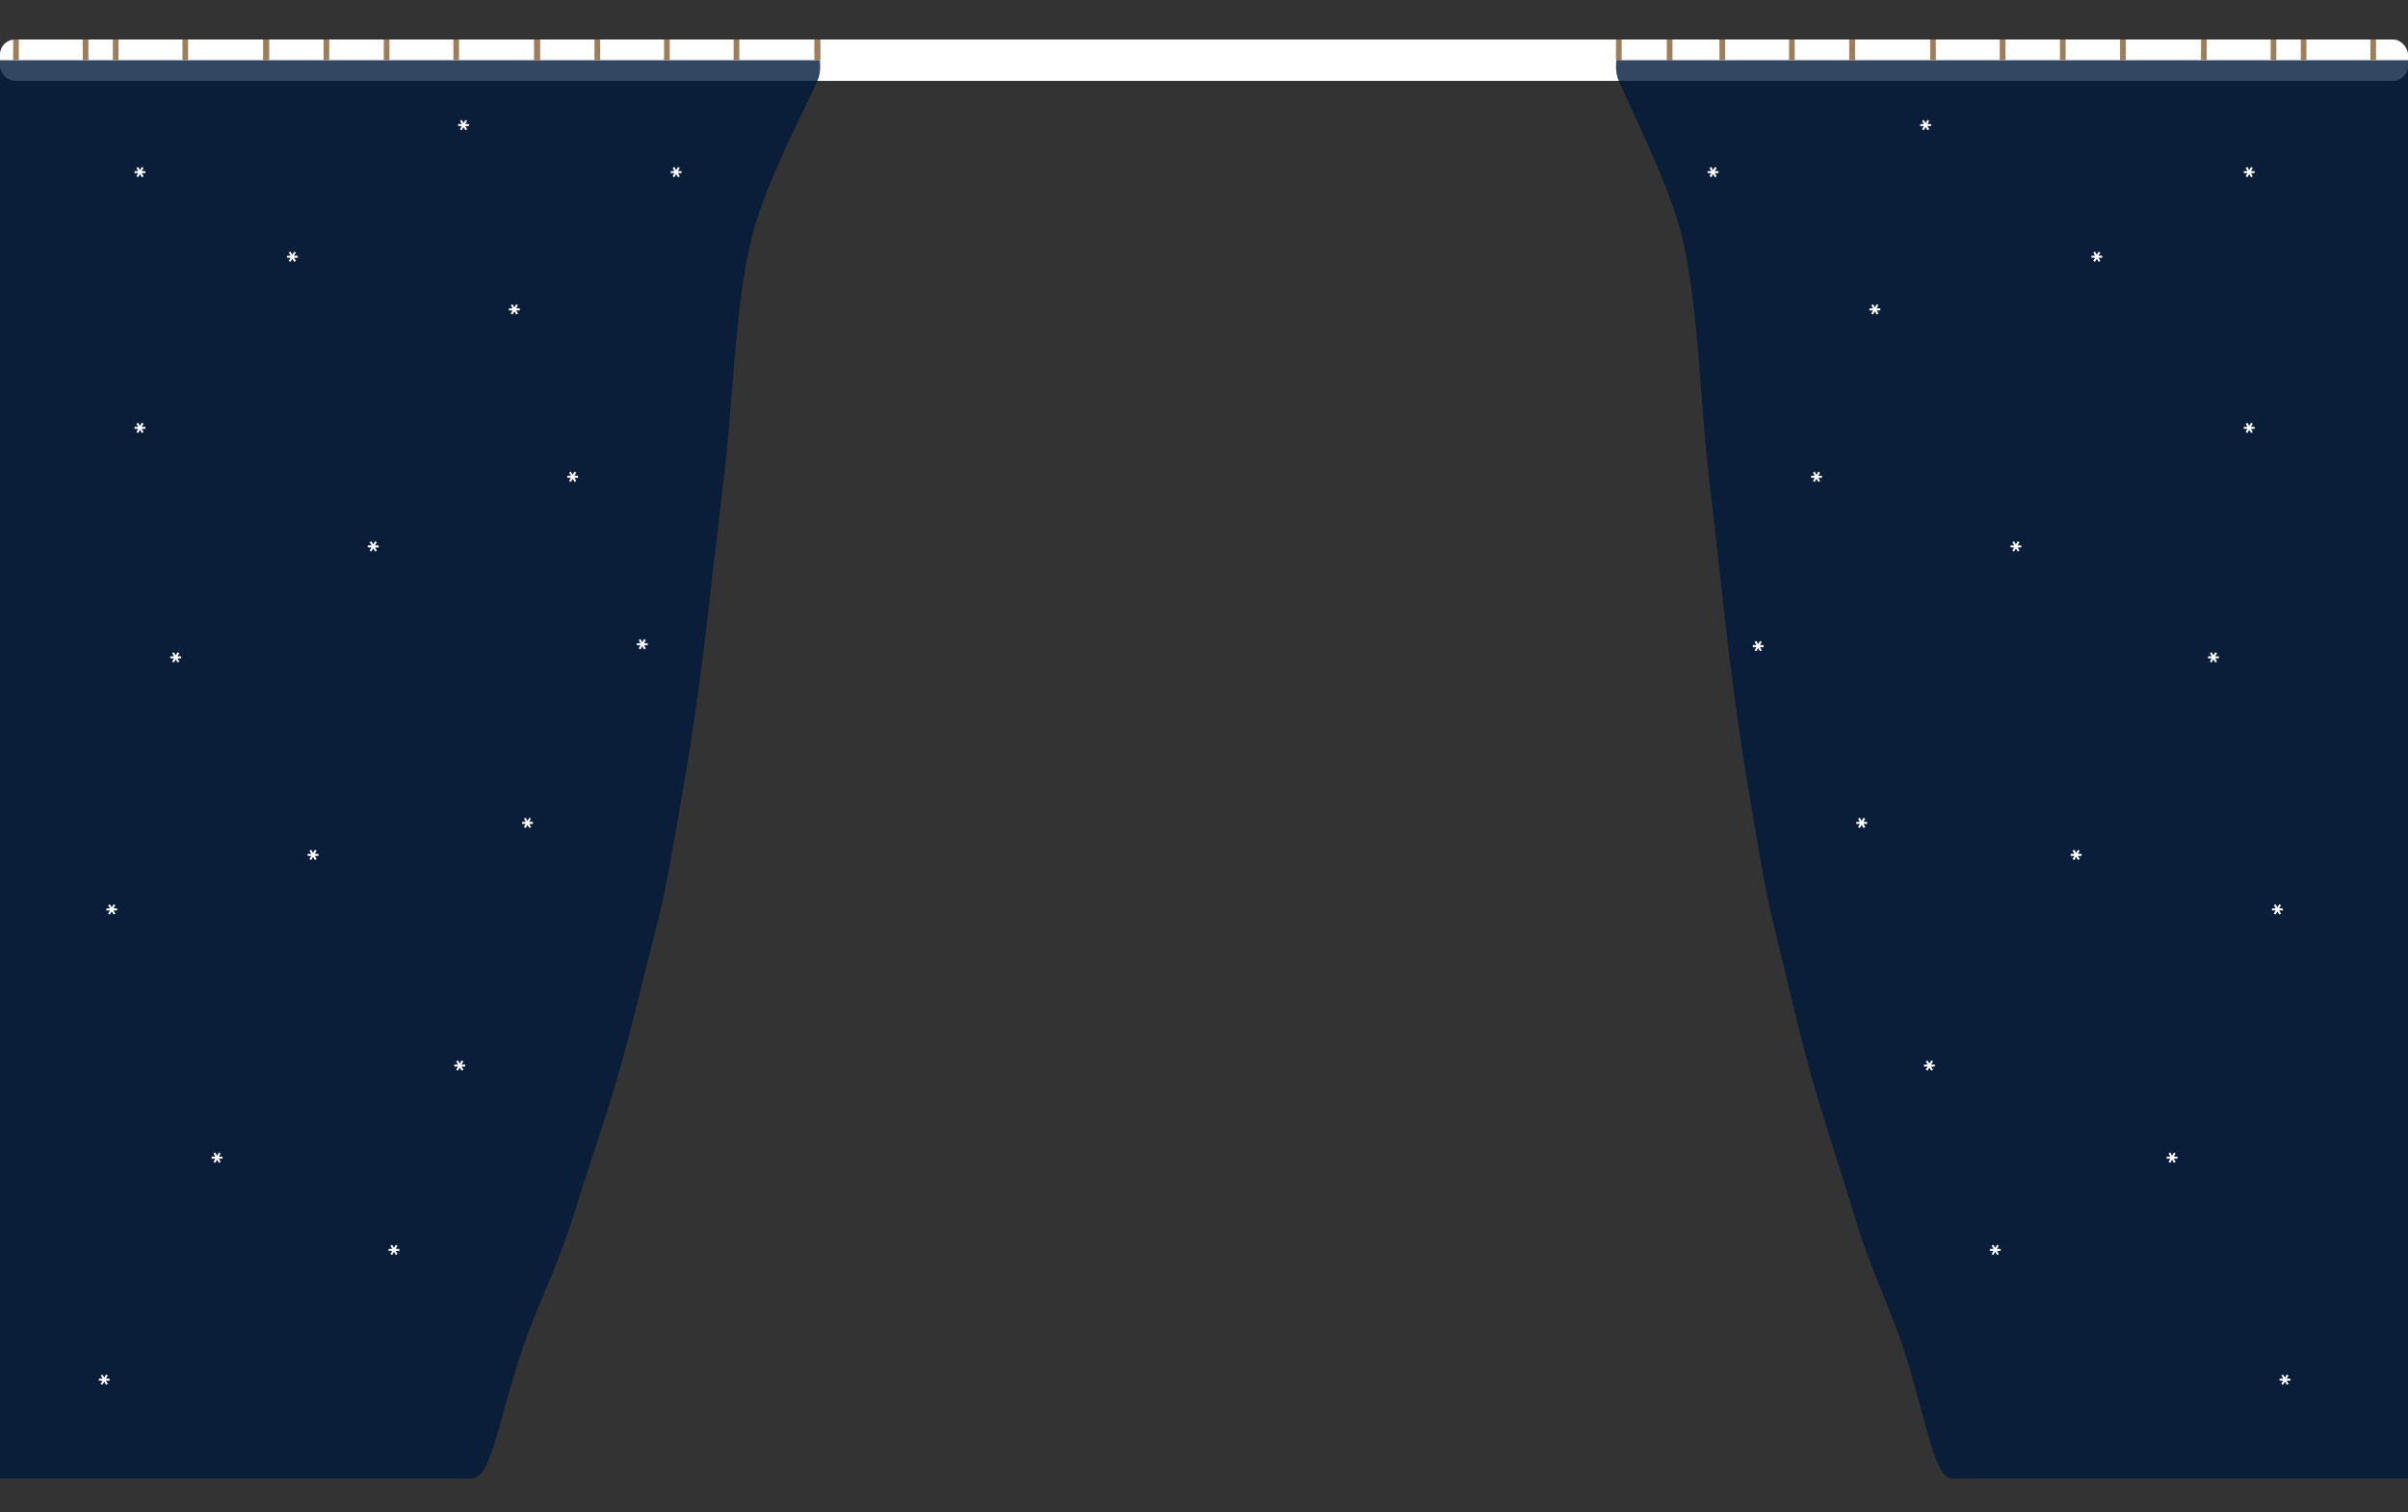 <svg width="1280" height="804" viewBox="0 0 1280 804" fill="none" xmlns="http://www.w3.org/2000/svg">
<rect x="0" y="0" width="1280" height="804" fill="#333333" stroke="none"/>
<rect y="21" width="1280" height="22" rx="8" fill="white"/>
<path d="M384.364 257.956C389.948 212.57 390.431 162.791 399.72 125.701C406.592 98.265 427.059 59.569 434.62 42.737C436.69 38.129 435.818 32 435.818 32H0V786H250.91C260.586 786 264.774 757.206 275.477 724.021C286.546 689.698 294.09 681.074 306.654 640.568C318.82 601.346 326.198 584.445 338.296 535.155C353.04 475.089 350.393 491.833 361.098 431.205C373.589 360.46 375.482 330.147 384.364 257.956Z" fill="#001A3D" fill-opacity="0.8"/>
<rect x="433" y="21" width="3" height="11" fill="#9E7D5A"/>
<rect x="390" y="21" width="3" height="11" fill="#9E7D5A"/>
<rect x="433" y="21" width="3" height="11" fill="#9E7D5A"/>
<rect x="859" y="21" width="3" height="11" fill="#9E7D5A"/>
<rect x="886" y="21" width="3" height="11" fill="#9E7D5A"/>
<rect x="353" y="21" width="3" height="11" fill="#9E7D5A"/>
<rect x="316" y="21" width="3" height="11" fill="#9E7D5A"/>
<rect x="284" y="21" width="3" height="11" fill="#9E7D5A"/>
<rect x="241" y="21" width="3" height="11" fill="#9E7D5A"/>
<rect x="284" y="21" width="3" height="11" fill="#9E7D5A"/>
<rect x="204" y="21" width="3" height="11" fill="#9E7D5A"/>
<rect x="172" y="21" width="3" height="11" fill="#9E7D5A"/>
<rect x="140" y="21" width="3" height="11" fill="#9E7D5A"/>
<rect x="97" y="21" width="3" height="11" fill="#9E7D5A"/>
<rect x="140" y="21" width="3" height="11" fill="#9E7D5A"/>
<rect x="60" y="21" width="3" height="11" fill="#9E7D5A"/>
<rect x="44" y="21" width="3" height="11" fill="#9E7D5A"/>
<rect x="7" y="21" width="3" height="11" fill="#9E7D5A"/>
<path d="M154.47 137.02H152.52V135.954H154.483L153.508 134.277L154.431 133.744L155.406 135.434L156.381 133.744L157.304 134.277L156.329 135.954H158.292V137.02H156.342L157.317 138.697L156.394 139.23L155.406 137.54L154.418 139.23L153.495 138.697L154.47 137.02Z" fill="white"/>
<path d="M245.47 67.02H243.52V65.954H245.483L244.508 64.277L245.431 63.744L246.406 65.434L247.381 63.744L248.304 64.277L247.329 65.954H249.292V67.02H247.342L248.317 68.697L247.394 69.23L246.406 67.54L245.418 69.23L244.495 68.697L245.47 67.02Z" fill="white"/>
<path d="M92.47 350.02H90.52V348.954H92.483L91.508 347.277L92.431 346.744L93.406 348.434L94.381 346.744L95.304 347.277L94.329 348.954H96.292V350.02H94.342L95.317 351.697L94.394 352.23L93.406 350.54L92.418 352.23L91.495 351.697L92.47 350.02Z" fill="white"/>
<path d="M358.47 92.02H356.52V90.954H358.483L357.508 89.277L358.431 88.744L359.406 90.434L360.381 88.744L361.304 89.277L360.329 90.954H362.292V92.02H360.342L361.317 93.697L360.394 94.23L359.406 92.54L358.418 94.23L357.495 93.697L358.47 92.02Z" fill="white"/>
<path d="M279.47 438.02H277.52V436.954H279.483L278.508 435.277L279.431 434.744L280.406 436.434L281.381 434.744L282.304 435.277L281.329 436.954H283.292V438.02H281.342L282.317 439.697L281.394 440.23L280.406 438.54L279.418 440.23L278.495 439.697L279.47 438.02Z" fill="white"/>
<path d="M303.47 254.02H301.52V252.954H303.483L302.508 251.277L303.431 250.744L304.406 252.434L305.381 250.744L306.304 251.277L305.329 252.954H307.292V254.02H305.342L306.317 255.697L305.394 256.23L304.406 254.54L303.418 256.23L302.495 255.697L303.47 254.02Z" fill="white"/>
<path d="M114.47 616.02H112.52V614.954H114.483L113.508 613.277L114.431 612.744L115.406 614.434L116.381 612.744L117.304 613.277L116.329 614.954H118.292V616.02H116.342L117.317 617.697L116.394 618.23L115.406 616.54L114.418 618.23L113.495 617.697L114.47 616.02Z" fill="white"/>
<path d="M73.47 92.02H71.52V90.954H73.483L72.508 89.277L73.431 88.744L74.406 90.434L75.381 88.744L76.304 89.277L75.329 90.954H77.292V92.02H75.342L76.317 93.697L75.394 94.23L74.406 92.54L73.418 94.23L72.495 93.697L73.47 92.02Z" fill="white"/>
<path d="M197.47 291.02H195.52V289.954H197.483L196.508 288.277L197.431 287.744L198.406 289.434L199.381 287.744L200.304 288.277L199.329 289.954H201.292V291.02H199.342L200.317 292.697L199.394 293.23L198.406 291.54L197.418 293.23L196.495 292.697L197.47 291.02Z" fill="white"/>
<path d="M73.47 228.02H71.52V226.954H73.483L72.508 225.277L73.431 224.744L74.406 226.434L75.381 224.744L76.304 225.277L75.329 226.954H77.292V228.02H75.342L76.317 229.697L75.394 230.23L74.406 228.54L73.418 230.23L72.495 229.697L73.47 228.02Z" fill="white"/>
<path d="M272.47 165.02H270.52V163.954H272.483L271.508 162.277L272.431 161.744L273.406 163.434L274.381 161.744L275.304 162.277L274.329 163.954H276.292V165.02H274.342L275.317 166.697L274.394 167.23L273.406 165.54L272.418 167.23L271.495 166.697L272.47 165.02Z" fill="white"/>
<path d="M165.47 455.02H163.52V453.954H165.483L164.508 452.277L165.431 451.744L166.406 453.434L167.381 451.744L168.304 452.277L167.329 453.954H169.292V455.02H167.342L168.317 456.697L167.394 457.23L166.406 455.54L165.418 457.23L164.495 456.697L165.47 455.02Z" fill="white"/>
<path d="M340.47 343.02H338.52V341.954H340.483L339.508 340.277L340.431 339.744L341.406 341.434L342.381 339.744L343.304 340.277L342.329 341.954H344.292V343.02H342.342L343.317 344.697L342.394 345.23L341.406 343.54L340.418 345.23L339.495 344.697L340.47 343.02Z" fill="white"/>
<path d="M58.47 484.02H56.52V482.954H58.483L57.508 481.277L58.431 480.744L59.406 482.434L60.381 480.744L61.304 481.277L60.329 482.954H62.292V484.02H60.342L61.317 485.697L60.394 486.23L59.406 484.54L58.418 486.23L57.495 485.697L58.47 484.02Z" fill="white"/>
<path d="M243.47 567.02H241.52V565.954H243.483L242.508 564.277L243.431 563.744L244.406 565.434L245.381 563.744L246.304 564.277L245.329 565.954H247.292V567.02H245.342L246.317 568.697L245.394 569.23L244.406 567.54L243.418 569.23L242.495 568.697L243.47 567.02Z" fill="white"/>
<path d="M54.47 734.02H52.52V732.954H54.483L53.508 731.277L54.431 730.744L55.406 732.434L56.381 730.744L57.304 731.277L56.329 732.954H58.292V734.02H56.342L57.317 735.697L56.394 736.23L55.406 734.54L54.418 736.23L53.495 735.697L54.47 734.02Z" fill="white"/>
<path d="M208.47 665.02H206.52V663.954H208.483L207.508 662.277L208.431 661.744L209.406 663.434L210.381 661.744L211.304 662.277L210.329 663.954H212.292V665.02H210.342L211.317 666.697L210.394 667.23L209.406 665.54L208.418 667.23L207.495 666.697L208.47 665.02Z" fill="white"/>
<path d="M908.859 257.956C903.467 212.57 903.002 162.791 894.032 125.701C887.397 98.265 867.634 59.569 860.332 42.737C858.334 38.129 859.176 32 859.176 32H1280V786H1037.72C1028.38 786 1024.34 757.206 1014 724.021C1003.31 689.698 996.028 681.074 983.896 640.568C972.149 601.346 965.025 584.445 953.342 535.155C939.106 475.089 941.662 491.833 931.326 431.205C919.264 360.46 917.436 330.147 908.859 257.956Z" fill="#001A3D" fill-opacity="0.8"/>
<rect width="3" height="11" transform="matrix(-1 0 0 1 917 21)" fill="#9E7D5A"/>
<rect width="3" height="11" transform="matrix(-1 0 0 1 954 21)" fill="#9E7D5A"/>
<rect width="3" height="11" transform="matrix(-1 0 0 1 986 21)" fill="#9E7D5A"/>
<rect width="3" height="11" transform="matrix(-1 0 0 1 1029 21)" fill="#9E7D5A"/>
<rect width="3" height="11" transform="matrix(-1 0 0 1 986 21)" fill="#9E7D5A"/>
<rect width="3" height="11" transform="matrix(-1 0 0 1 1066 21)" fill="#9E7D5A"/>
<rect width="3" height="11" transform="matrix(-1 0 0 1 1098 21)" fill="#9E7D5A"/>
<rect width="3" height="11" transform="matrix(-1 0 0 1 1130 21)" fill="#9E7D5A"/>
<rect width="3" height="11" transform="matrix(-1 0 0 1 1173 21)" fill="#9E7D5A"/>
<rect width="3" height="11" transform="matrix(-1 0 0 1 1130 21)" fill="#9E7D5A"/>
<rect width="3" height="11" transform="matrix(-1 0 0 1 1210 21)" fill="#9E7D5A"/>
<rect width="3" height="11" transform="matrix(-1 0 0 1 1226 21)" fill="#9E7D5A"/>
<rect width="3" height="11" transform="matrix(-1 0 0 1 1263 21)" fill="#9E7D5A"/>
<path d="M1115.53 137.02H1117.48V135.954H1115.52L1116.49 134.277L1115.57 133.744L1114.59 135.434L1113.62 133.744L1112.7 134.277L1113.67 135.954H1111.71V137.02H1113.66L1112.68 138.697L1113.61 139.23L1114.59 137.54L1115.58 139.23L1116.5 138.697L1115.53 137.02Z" fill="white"/>
<path d="M1024.53 67.02H1026.48V65.954H1024.52L1025.49 64.277L1024.57 63.744L1023.59 65.434L1022.62 63.744L1021.7 64.277L1022.67 65.954H1020.71V67.02H1022.66L1021.68 68.697L1022.61 69.23L1023.59 67.54L1024.58 69.23L1025.5 68.697L1024.53 67.02Z" fill="white"/>
<path d="M1177.53 350.02H1179.48V348.954H1177.52L1178.49 347.277L1177.57 346.744L1176.59 348.434L1175.62 346.744L1174.7 347.277L1175.67 348.954H1173.71V350.02H1175.66L1174.68 351.697L1175.61 352.23L1176.59 350.54L1177.58 352.23L1178.5 351.697L1177.53 350.02Z" fill="white"/>
<path d="M911.53 92.02H913.48V90.954H911.517L912.492 89.277L911.569 88.744L910.594 90.434L909.619 88.744L908.696 89.277L909.671 90.954H907.708V92.02H909.658L908.683 93.697L909.606 94.23L910.594 92.54L911.582 94.23L912.505 93.697L911.53 92.02Z" fill="white"/>
<path d="M990.53 438.02H992.48V436.954H990.517L991.492 435.277L990.569 434.744L989.594 436.434L988.619 434.744L987.696 435.277L988.671 436.954H986.708V438.02H988.658L987.683 439.697L988.606 440.23L989.594 438.54L990.582 440.23L991.505 439.697L990.53 438.02Z" fill="white"/>
<path d="M966.53 254.02H968.48V252.954H966.517L967.492 251.277L966.569 250.744L965.594 252.434L964.619 250.744L963.696 251.277L964.671 252.954H962.708V254.02H964.658L963.683 255.697L964.606 256.23L965.594 254.54L966.582 256.23L967.505 255.697L966.53 254.02Z" fill="white"/>
<path d="M1155.53 616.02H1157.48V614.954H1155.52L1156.49 613.277L1155.57 612.744L1154.59 614.434L1153.62 612.744L1152.7 613.277L1153.67 614.954H1151.71V616.02H1153.66L1152.68 617.697L1153.61 618.23L1154.59 616.54L1155.58 618.23L1156.5 617.697L1155.53 616.02Z" fill="white"/>
<path d="M1196.53 92.02H1198.48V90.954H1196.52L1197.49 89.277L1196.57 88.744L1195.59 90.434L1194.62 88.744L1193.7 89.277L1194.67 90.954H1192.71V92.02H1194.66L1193.68 93.697L1194.61 94.23L1195.59 92.54L1196.58 94.23L1197.5 93.697L1196.53 92.02Z" fill="white"/>
<path d="M1072.53 291.02H1074.48V289.954H1072.52L1073.49 288.277L1072.57 287.744L1071.59 289.434L1070.62 287.744L1069.7 288.277L1070.67 289.954H1068.71V291.02H1070.66L1069.68 292.697L1070.61 293.23L1071.59 291.54L1072.58 293.23L1073.5 292.697L1072.53 291.02Z" fill="white"/>
<path d="M1196.53 228.02H1198.48V226.954H1196.52L1197.49 225.277L1196.57 224.744L1195.59 226.434L1194.62 224.744L1193.7 225.277L1194.67 226.954H1192.71V228.02H1194.66L1193.68 229.697L1194.61 230.23L1195.59 228.54L1196.58 230.23L1197.5 229.697L1196.53 228.02Z" fill="white"/>
<path d="M997.53 165.02H999.48V163.954H997.517L998.492 162.277L997.569 161.744L996.594 163.434L995.619 161.744L994.696 162.277L995.671 163.954H993.708V165.02H995.658L994.683 166.697L995.606 167.23L996.594 165.54L997.582 167.23L998.505 166.697L997.53 165.02Z" fill="white"/>
<path d="M1104.53 455.02H1106.48V453.954H1104.52L1105.49 452.277L1104.57 451.744L1103.59 453.434L1102.62 451.744L1101.7 452.277L1102.67 453.954H1100.71V455.02H1102.66L1101.68 456.697L1102.61 457.23L1103.59 455.54L1104.58 457.23L1105.5 456.697L1104.53 455.02Z" fill="white"/>
<path d="M935.53 344.02H937.48V342.954H935.517L936.492 341.277L935.569 340.744L934.594 342.434L933.619 340.744L932.696 341.277L933.671 342.954H931.708V344.02H933.658L932.683 345.697L933.606 346.23L934.594 344.54L935.582 346.23L936.505 345.697L935.53 344.02Z" fill="white"/>
<path d="M1211.53 484.02H1213.48V482.954H1211.52L1212.49 481.277L1211.57 480.744L1210.59 482.434L1209.62 480.744L1208.7 481.277L1209.67 482.954H1207.71V484.02H1209.66L1208.68 485.697L1209.61 486.23L1210.59 484.54L1211.58 486.23L1212.5 485.697L1211.53 484.02Z" fill="white"/>
<path d="M1026.53 567.02H1028.48V565.954H1026.52L1027.49 564.277L1026.57 563.744L1025.59 565.434L1024.62 563.744L1023.7 564.277L1024.67 565.954H1022.71V567.02H1024.66L1023.68 568.697L1024.61 569.23L1025.59 567.54L1026.58 569.23L1027.5 568.697L1026.53 567.02Z" fill="white"/>
<path d="M1215.53 734.02H1217.48V732.954H1215.52L1216.49 731.277L1215.57 730.744L1214.59 732.434L1213.62 730.744L1212.7 731.277L1213.67 732.954H1211.71V734.02H1213.66L1212.68 735.697L1213.61 736.23L1214.59 734.54L1215.58 736.23L1216.5 735.697L1215.53 734.02Z" fill="white"/>
<path d="M1061.53 665.02H1063.48V663.954H1061.52L1062.49 662.277L1061.57 661.744L1060.59 663.434L1059.62 661.744L1058.7 662.277L1059.67 663.954H1057.71V665.02H1059.66L1058.68 666.697L1059.61 667.23L1060.59 665.54L1061.58 667.23L1062.5 666.697L1061.53 665.02Z" fill="white"/>
</svg>
